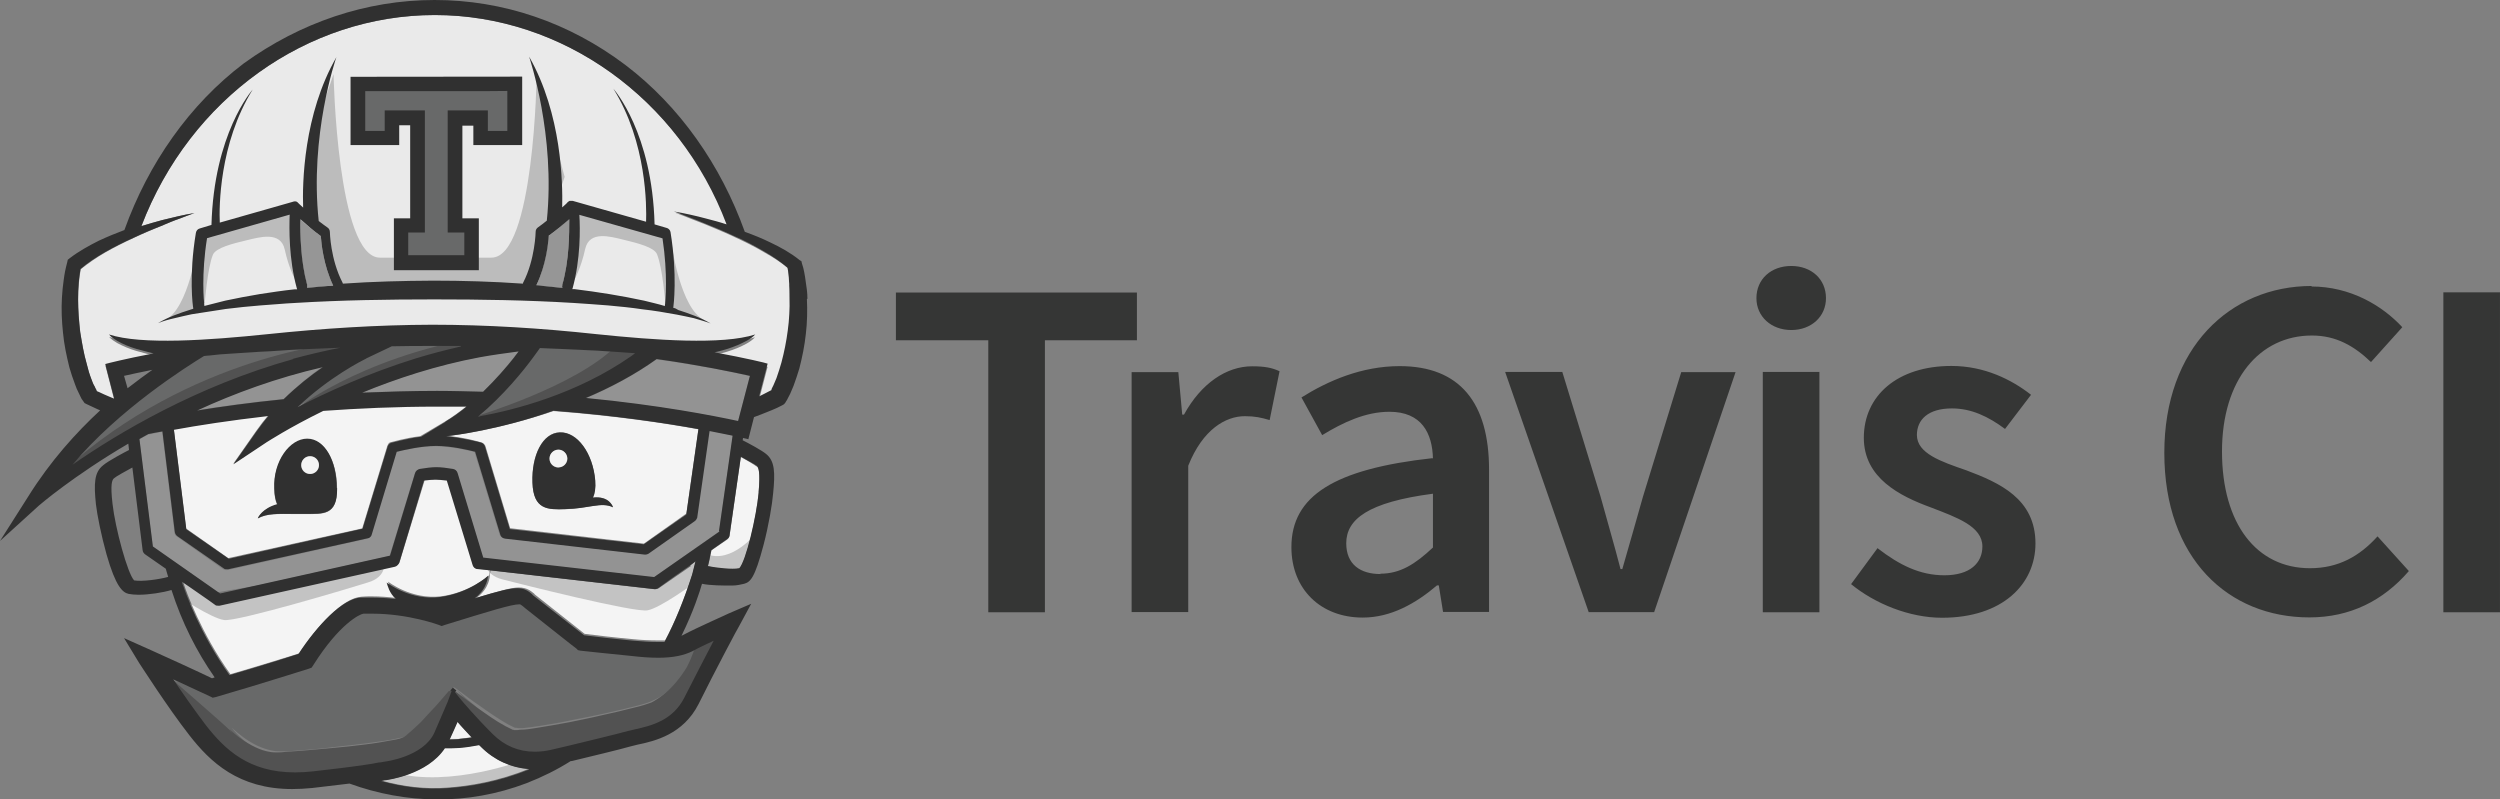 <?xml version="1.0" encoding="UTF-8" standalone="no"?>
<svg
   xmlns:dc="http://purl.org/dc/elements/1.1/"
   xmlns:cc="http://creativecommons.org/ns#"
   xmlns:rdf="http://www.w3.org/1999/02/22-rdf-syntax-ns#"
   xmlns:svg="http://www.w3.org/2000/svg"
   xmlns="http://www.w3.org/2000/svg"
   xmlns:sodipodi="http://sodipodi.sourceforge.net/DTD/sodipodi-0.dtd"
   xmlns:inkscape="http://www.inkscape.org/namespaces/inkscape"
   viewBox="0 0 256 81.862"
   id="svg4959"
   version="1.1"
   inkscape:version="0.91 r13725"
   sodipodi:docname="travis-ci-official.svg"
   width="256"
   height="81.862">
  <rect x="0" y="0" width="256" height="81.862" fill="#808080" stroke="none"/>
  <defs
     id="defs5007" />
  <sodipodi:namedview
     pagecolor="#ffffff"
     bordercolor="#666666"
     borderopacity="1"
     objecttolerance="10"
     gridtolerance="10"
     guidetolerance="10"
     inkscape:pageopacity="0"
     inkscape:pageshadow="2"
     inkscape:window-width="1305"
     inkscape:window-height="808"
     id="namedview5005"
     showgrid="false"
     fit-margin-top="0"
     fit-margin-left="0"
     fit-margin-right="0"
     fit-margin-bottom="0"
     inkscape:zoom="2.1094955"
     inkscape:cx="70.633003"
     inkscape:cy="22.624001"
     inkscape:window-x="65"
     inkscape:window-y="24"
     inkscape:window-maximized="0"
     inkscape:current-layer="svg4959" />
  <path
     d="m 101.2,34.845 -9.459,0 0,-4.892 24.68,0 0,4.892 -9.422,0 0,27.851 -5.798,0 0,-27.869 z m 14.677,3.262 4.784,0 0.399,4.349 0.181,0 c 1.758,-3.207 4.349,-4.947 6.976,-4.947 1.268,0 2.048,0.145 2.809,0.507 l -1.015,5.001 c -0.852,-0.254 -1.504,-0.399 -2.537,-0.399 -1.957,0 -4.313,1.341 -5.798,5.074 l 0,14.985 -5.798,0 0,-24.589 z m 30.858,8.879 c -0.054,-2.627 -1.16,-4.82 -4.458,-4.82 -2.446,0 -4.747,1.087 -6.886,2.392 l -2.12,-3.86 c 2.718,-1.703 6.161,-3.207 10.057,-3.207 6.161,0 9.151,3.751 9.151,10.6 l 0,14.569 -4.711,0 -0.435,-2.718 -0.181,0 c -2.174,1.848 -4.711,3.298 -7.61,3.298 -4.294,0 -7.302,-2.899 -7.302,-7.212 0,-5.255 4.403,-8.009 14.46,-9.114 z m -5.382,11.76 c 2.029,0 3.57,-0.978 5.382,-2.682 l 0,-5.508 c -6.668,0.87 -8.879,2.627 -8.879,5.074 0,2.174 1.45,3.153 3.515,3.153 z m 12.775,-20.657 5.853,0 3.914,12.757 c 0.652,2.41 1.395,4.892 2.048,7.429 l 0.181,0 c 0.725,-2.537 1.45,-5.019 2.12,-7.429 l 3.914,-12.738 5.563,0 -8.335,24.571 -6.704,0 -8.553,-24.589 z m 25.73,-7.556 c 0,-1.957 1.504,-3.298 3.57,-3.298 2.048,0 3.552,1.341 3.552,3.298 0,1.884 -1.504,3.262 -3.552,3.262 -2.048,0 -3.57,-1.377 -3.57,-3.262 z m 0.652,7.556 5.798,0 0,24.607 -5.798,0 0,-24.607 z m 11.778,18.066 c 2.211,1.703 4.313,2.754 6.813,2.754 2.646,0 3.896,-1.268 3.896,-2.954 0,-2.066 -2.627,-2.972 -5.255,-3.986 -3.225,-1.178 -6.886,-3.026 -6.886,-7.139 0,-4.313 3.443,-7.357 8.969,-7.357 3.388,0 6.161,1.395 8.154,2.954 l -2.664,3.497 c -1.703,-1.268 -3.443,-2.102 -5.436,-2.102 -2.446,0 -3.588,1.16 -3.588,2.718 0,1.884 2.446,2.718 5.074,3.624 3.37,1.268 7.067,2.899 7.067,7.484 0,4.168 -3.37,7.61 -9.567,7.61 -3.352,0 -6.886,-1.45 -9.314,-3.443 l 2.718,-3.696 z m 44.394,-26.818 c 3.986,0 7.248,1.939 9.314,4.168 l -3.207,3.57 c -1.703,-1.631 -3.552,-2.718 -6.052,-2.718 -5.364,0 -9.205,4.53 -9.205,11.869 0,7.429 3.552,11.959 9.006,11.959 2.899,0 5.074,-1.214 6.922,-3.262 l 3.207,3.552 c -2.627,3.044 -6.034,4.747 -10.183,4.747 -8.299,0 -14.858,-6.016 -14.858,-16.852 0,-10.727 6.704,-17.087 15.112,-17.087 z m 13.518,0.598 5.798,0 0,32.761 -5.798,0 0,-32.761 z"
     id="path4961"
     inkscape:connector-curvature="0"
     style="fill:#353635" />
  <path
     d="m 80.96,28.992 c -0.036,-0.308 -0.054,-0.58 -0.091,-0.852 0,-0.181 -0.054,-0.399 -0.091,-0.598 -0.725,-0.616 -1.576,-1.178 -2.464,-1.667 -0.906,-0.544 -1.921,-1.051 -2.935,-1.522 -1.015,-0.489 -2.048,-0.906 -3.08,-1.341 -0.544,-0.217 -1.051,-0.417 -1.576,-0.616 -0.507,-0.217 -1.033,-0.399 -1.558,-0.598 1.087,0.181 2.211,0.435 3.298,0.725 0.725,0.181 1.45,0.362 2.138,0.58 C 69.545,10.057 57.586,1.54 44.521,1.54 c -13.046,0 -25.042,8.516 -30.043,21.617 0.725,-0.217 1.413,-0.435 2.12,-0.616 1.087,-0.272 2.211,-0.544 3.316,-0.725 -0.544,0.181 -1.051,0.399 -1.595,0.598 -0.544,0.181 -1.033,0.399 -1.558,0.616 -1.051,0.435 -2.084,0.87 -3.08,1.341 -1.015,0.471 -1.993,0.96 -2.972,1.522 -0.87,0.507 -1.703,1.087 -2.446,1.685 -0.036,0.217 -0.072,0.417 -0.091,0.616 -0.036,0.272 -0.072,0.544 -0.091,0.834 -0.054,0.544 -0.072,1.123 -0.072,1.685 0,1.123 0.091,2.247 0.217,3.352 0.181,1.123 0.362,2.229 0.67,3.298 0.127,0.544 0.29,1.087 0.489,1.576 0.109,0.254 0.181,0.507 0.326,0.761 0.054,0.109 0.109,0.217 0.181,0.362 l 0.054,0.127 c 0.072,0.054 0.181,0.091 0.236,0.127 l 0.507,0.236 0.978,0.453 0.036,-0.036 -0.906,-3.515 c 0.181,-0.054 1.921,-0.507 4.947,-1.087 -0.254,-0.036 -0.489,-0.091 -0.725,-0.145 -0.725,-0.181 -1.395,-0.362 -2.048,-0.634 -0.326,-0.127 -0.652,-0.29 -0.96,-0.453 -0.29,-0.181 -0.598,-0.362 -0.834,-0.634 3.316,1.087 10.183,0.598 16.272,-0.036 5.581,-0.544 11.162,-0.906 16.797,-0.942 5.617,0 11.18,0.362 16.761,0.96 6.106,0.652 12.956,1.142 16.308,0.054 -0.254,0.272 -0.544,0.471 -0.87,0.652 -0.308,0.181 -0.616,0.308 -0.942,0.453 -0.67,0.272 -1.341,0.471 -2.029,0.652 -0.109,0.054 -0.181,0.072 -0.308,0.091 3.316,0.616 5.255,1.123 5.436,1.178 l -0.87,3.352 0.544,-0.236 0.471,-0.236 0.254,-0.127 0.072,-0.127 c 0.054,-0.109 0.109,-0.236 0.181,-0.362 0.091,-0.236 0.181,-0.489 0.308,-0.725 0.181,-0.544 0.362,-1.051 0.489,-1.595 0.308,-1.087 0.507,-2.174 0.652,-3.262 0.145,-1.123 0.217,-2.247 0.181,-3.37 0,-0.544 0,-1.123 -0.054,-1.685 z"
     id="path4963"
     inkscape:connector-curvature="0"
     style="fill:#eaeaea" />
  <path
     d="m 48.29,75.488 c -0.435,0.072 -0.906,0.127 -1.323,0.181 -0.254,0 -0.544,0 -0.834,0 l -0.091,0 c 0.326,-0.725 0.58,-1.323 0.779,-1.776 0.399,0.435 0.906,0.997 1.45,1.595 z m 0.96,0.978 c 1.359,1.359 3.044,2.12 4.892,2.265 C 51.062,80 48.091,80.489 45.807,80.652 c -2.247,0.181 -4.53,-0.109 -6.795,-0.725 0.181,-0.036 0.326,-0.054 0.489,-0.072 0.181,0 4.204,-0.544 6.016,-3.262 l 0.634,0 c 0.308,0 0.58,-0.036 0.87,-0.036 0.689,-0.072 1.359,-0.181 1.993,-0.29 l 0.236,0.181 z"
     id="path4965"
     inkscape:connector-curvature="0"
     style="fill:#f4f4f4" />
  <path
     d="m 53.11,35.986 c -0.127,0.181 -0.272,0.362 -0.435,0.544 -0.797,1.015 -1.903,2.319 -3.207,3.57 -1.558,-0.036 -3.117,-0.072 -4.711,-0.072 -2.718,0 -5.255,0.054 -7.683,0.181 3.443,-1.45 7.556,-2.827 12.032,-3.66 1.305,-0.254 2.627,-0.453 3.986,-0.598 z m -20.113,1.54 c -1.214,0.906 -2.591,1.993 -3.932,3.316 -3.443,0.362 -6.451,0.761 -8.915,1.16 3.805,-1.758 8.154,-3.37 12.865,-4.458 z m 42.039,7.121 -1.413,9.785 -6.704,4.711 -17.468,-1.993 -2.646,-8.698 c -0.072,-0.181 -0.236,-0.362 -0.471,-0.362 -0.652,-0.127 -1.232,-0.181 -1.703,-0.181 -0.489,0 -1.051,0.054 -1.703,0.181 -0.217,0 -0.399,0.181 -0.453,0.362 L 39.882,56.933 22.523,60.811 15.638,55.973 14.279,44.992 c 0.29,-0.181 0.598,-0.326 0.906,-0.489 0.399,-0.091 0.906,-0.181 1.413,-0.29 l 1.268,10.365 c 0,0.145 0.109,0.29 0.236,0.362 l 4.711,3.334 c 0.109,0.072 0.217,0.109 0.362,0.109 0,0 0.054,0 0.109,0 l 14.279,-3.207 0.145,-0.054 c 0.127,-0.072 0.236,-0.181 0.272,-0.362 l 2.573,-8.462 c 0.689,-0.181 2.446,-0.598 3.986,-0.598 1.576,0 3.334,0.417 4.041,0.58 l 2.573,8.462 c 0.072,0.181 0.254,0.362 0.489,0.362 l 14.26,1.631 c 0.127,0 0.272,0 0.362,-0.091 l 4.747,-3.316 c 0.109,-0.091 0.181,-0.236 0.217,-0.399 l 1.268,-8.879 c 0.906,0.181 1.721,0.362 2.356,0.489 z m 1.758,-6.161 -1.232,4.711 c -2.537,-0.58 -8.063,-1.667 -15.583,-2.41 2.464,-1.033 4.965,-2.356 7.248,-3.986 4.476,0.616 7.792,1.305 9.549,1.703 z"
     id="path4967"
     inkscape:connector-curvature="0"
     style="fill:#939393" />
  <path
     d="m 26.401,53.092 c 0.978,-0.544 2.084,-0.453 3.805,-0.453 0.181,0 0.362,0 0.58,0 l 0.507,0 c 1.776,0 3.262,0.181 3.225,-2.627 0,-2.79 -1.268,-5.037 -3.044,-5.019 -1.776,0 -3.479,2.301 -3.388,5.074 0,0.725 0.127,1.268 0.29,1.631 -1.54,0.417 -1.993,1.377 -1.993,1.45 z M 47.746,41.622 c -0.689,0.544 -1.413,1.087 -2.174,1.54 l -2.537,1.504 c -1.558,0.181 -2.899,0.598 -3.008,0.616 -0.036,0 -0.091,0 -0.127,0.036 -0.109,0.072 -0.181,0.181 -0.236,0.326 l -2.573,8.462 -13.717,3.044 -4.313,-3.026 -1.268,-10.183 c 2.446,-0.453 5.726,-0.978 9.676,-1.413 -0.435,0.507 -0.834,1.033 -1.232,1.595 l -2.356,3.37 3.407,-2.283 c 0.036,-0.036 2.229,-1.45 5.798,-3.207 3.533,-0.29 7.429,-0.453 11.633,-0.453 1.015,0 1.993,0 2.99,0 z M 62.786,51.95 c -0.036,-0.072 -0.399,-1.196 -2.066,-0.997 0.181,-0.417 0.29,-0.978 0.217,-1.758 -0.217,-2.79 -1.812,-5.001 -3.624,-4.929 -1.758,0.054 -2.899,2.356 -2.79,5.164 0.091,2.772 1.595,2.754 3.352,2.718 2.392,-0.072 3.696,-0.797 4.892,-0.217 z m 8.734,-8.027 -1.232,8.661 -4.349,3.08 -13.699,-1.576 -2.537,-8.426 c -0.091,-0.181 -0.236,-0.326 -0.417,-0.362 -0.091,-0.036 -1.812,-0.544 -3.588,-0.67 l 0.326,0 c 0.29,-0.036 5.019,-0.616 10.655,-2.537 6.251,0.471 11.361,1.232 14.858,1.866 z m 5.98,3.823 c 0.217,0.181 0.362,0.616 0.181,2.718 -0.217,2.537 -1.268,7.031 -1.957,7.755 -0.725,0.145 -2.283,0 -3.225,-0.236 0.181,-0.634 0.181,-0.942 0.362,-1.631 l 1.631,-1.123 c 0.109,-0.091 0.181,-0.236 0.217,-0.362 l 1.142,-8.063 c 0.689,0.362 1.413,0.797 1.631,0.978 z m -27.325,10.6 -0.072,0.544 c 0,0 -1.884,1.758 -4.929,2.174 -3.08,0.362 -5.436,-1.504 -5.436,-1.504 0.091,0.326 0.236,1.051 0.906,1.685 -0.797,-0.109 -1.685,-0.181 -2.591,-0.181 -0.362,0 -0.689,0 -1.015,0.036 -1.884,0.091 -4.53,2.935 -6.378,5.798 -0.906,0.272 -3.751,1.178 -7.067,2.138 -3.044,-4.258 -4.566,-8.607 -4.711,-9.06 l -0.181,-0.544 0.797,0.544 1.957,1.377 0.652,0.453 c 0.109,0.091 0.217,0.127 0.326,0.127 0.054,0 0.091,0 0.127,0 l 17.939,-4.023 c 0.217,-0.054 0.362,-0.181 0.435,-0.399 l 2.573,-8.408 c 0.453,-0.036 0.834,-0.072 1.178,-0.072 0.344,0 0.725,0 1.16,0.091 l 2.609,8.698 c 0.072,0.236 0.254,0.362 0.489,0.417 l 1.268,0.127 z m 20.512,-0.453 0.544,-0.417 c -0.091,0.417 -0.181,0.815 -0.29,1.214 -0.815,2.573 -1.758,4.856 -2.827,6.886 -0.236,0 -0.471,0 -0.725,0 -0.834,0 -1.667,-0.036 -2.573,-0.127 -1.631,-0.145 -4.168,-0.435 -4.947,-0.544 -0.689,-0.544 -3.044,-2.41 -5.001,-3.95 -0.072,-0.054 -0.145,-0.109 -0.181,-0.181 -0.362,-0.29 -0.761,-0.616 -1.558,-0.616 -0.725,0 -1.758,0.29 -4.313,1.051 1.341,-0.997 1.341,-2.265 1.341,-2.265 l 0.072,-0.544 16.834,1.939 c 0.145,0 0.29,-0.036 0.399,-0.109 l 1.703,-1.178 1.576,-1.087 z"
     id="path4969"
     inkscape:connector-curvature="0"
     style="fill:#f4f4f4" />
  <path
     d="m 65.015,36.149 c -0.127,0.109 -0.254,0.217 -0.399,0.308 -5.527,3.86 -11.959,5.49 -15.619,6.161 2.609,-2.174 4.639,-4.711 5.653,-6.106 0.326,-0.435 0.544,-0.761 0.652,-0.906 1.903,0.054 3.805,0.145 5.672,0.254 1.341,0.054 2.718,0.145 4.059,0.254 z M 44.304,35.352 c 0.942,0.036 1.903,0.036 2.863,0.054 -1.631,0.362 -3.171,0.761 -4.657,1.214 -4.965,1.522 -9.169,3.497 -12.05,5.001 3.207,-3.08 6.614,-4.784 6.994,-4.965 l 0.054,-0.036 2.573,-1.232 c 1.413,-0.036 2.809,-0.054 4.222,-0.054 z m -9.477,0.217 C 33.196,35.896 31.565,36.294 29.971,36.729 20.005,39.502 11.977,44.34 7.357,47.547 12.104,41.857 19.044,37.508 20.838,36.421 c 0.181,-0.036 0.399,-0.054 0.598,-0.072 0.689,-0.072 1.395,-0.127 2.084,-0.181 1.377,-0.109 2.754,-0.181 4.168,-0.29 2.356,-0.127 4.766,-0.236 7.157,-0.326 z"
     id="path4971"
     inkscape:connector-curvature="0"
     style="fill:#686969" />
  <path
     d="m 58.274,22.469 c 0.036,1.486 0,4.204 -0.689,6.741 -0.036,0.109 -0.036,0.181 0,0.29 -0.906,-0.091 -1.776,-0.181 -2.682,-0.236 0.978,-2.084 1.196,-4.313 1.232,-5.074 0.761,-0.544 1.522,-1.214 2.084,-1.721 z m -25.422,1.685 c 0.054,0.797 0.272,3.008 1.268,5.074 -0.906,0.109 -1.776,0.181 -2.664,0.272 0,-0.091 0,-0.181 0,-0.272 -0.725,-2.537 -0.725,-5.255 -0.689,-6.759 0.544,0.507 1.323,1.16 2.084,1.703 z"
     id="path4973"
     inkscape:connector-curvature="0"
     style="fill:#969696" />
  <path
     d="m 62.768,51.95 c -1.196,-0.58 -2.501,0.145 -4.892,0.181 -1.776,0.072 -3.262,0.091 -3.352,-2.718 -0.091,-2.772 1.033,-5.074 2.809,-5.128 1.776,-0.072 3.388,2.138 3.624,4.929 0.054,0.761 -0.036,1.323 -0.236,1.74 1.667,-0.181 2.029,0.906 2.048,0.997 z m -5.563,-4.095 c 0.489,0 0.906,-0.399 0.906,-0.906 -0.036,-0.489 -0.435,-0.906 -0.942,-0.906 -0.507,0.036 -0.906,0.435 -0.906,0.942 0,0.507 0.435,0.906 0.942,0.906 z"
     id="path4975"
     inkscape:connector-curvature="0"
     style="fill:#303030" />
  <circle
     cx="57.181"
     cy="46.953"
     r="0.908"
     id="circle4977"
     style="fill:#f4f4f4" />
  <path
     d="m 34.519,50.011 c 0.036,2.772 -1.45,2.591 -3.225,2.609 -0.181,0 -0.362,0 -0.507,0 l -0.58,0 c -1.74,0 -2.827,-0.072 -3.805,0.453 0,-0.072 0.453,-1.033 1.993,-1.45 -0.181,-0.362 -0.29,-0.906 -0.308,-1.631 -0.127,-2.772 1.595,-5.074 3.37,-5.074 1.776,0 3.008,2.229 3.026,5.019 z M 31.801,48.525 c 0.471,0 0.87,-0.417 0.852,-0.906 0,-0.544 -0.417,-0.906 -0.906,-0.906 -0.544,0 -0.906,0.435 -0.906,0.942 0,0.489 0.417,0.906 0.906,0.87 z"
     id="path4979"
     inkscape:connector-curvature="0"
     style="fill:#303030" />
  <circle
     cx="31.755"
     cy="47.625"
     r="0.908"
     id="circle4981"
     style="fill:#f4f4f4" />
  <path
     d="m 20.965,31.058 c 0,0 0.272,-3.588 0.834,-4.965 0.29,-0.725 2.066,-1.16 3.443,-1.486 1.341,-0.326 3.497,-0.96 3.914,0.942 0.417,1.903 1.087,3.262 1.558,3.896 l -0.598,-7.846 -9.314,2.247 -0.616,6.94 0.29,0.544 0.471,-0.308 m 47.185,0 c 0,0 -0.29,-3.624 -0.852,-4.983 -0.272,-0.725 -2.066,-1.16 -3.407,-1.486 -1.359,-0.326 -3.515,-0.978 -3.95,0.942 -0.417,1.903 -1.087,3.262 -1.558,3.896 l 0.58,-7.846 9.314,2.247 0.616,6.94 -0.29,0.544 -0.489,-0.29 M 54.958,7.61 c 0,0 -0.236,18.772 -4.639,18.772 l -11.416,0 c -4.385,0 -4.747,-18.79 -4.747,-18.79 l -2.174,6.342 0.054,8.77 1.54,1.214 0.725,3.769 0.96,2.174 18.79,0.054 0.87,-1.558 0.725,-2.646 0.127,-1.667 2.048,-5.925 -2.845,-10.546 z m 13.826,17.504 c 0,0 0.906,6.487 3.298,7.647 2.392,1.178 0,0 0,0 l -3.352,-1.015 0.054,-6.65 z m -48.562,0 c 0,0 -0.906,6.487 -3.298,7.647 -2.392,1.178 0,0 0,0 l 3.352,-1.015 -0.054,-6.65 z"
     id="path4983"
     inkscape:connector-curvature="0"
     style="fill:#bcbcbc" />
  <path
     d="m 69.454,31.746 c 1.123,0.362 2.283,0.761 3.316,1.377 C 72.227,32.906 71.629,32.761 71.049,32.58 70.469,32.453 69.889,32.326 69.309,32.217 68.131,32 66.954,31.801 65.794,31.674 c -1.178,-0.181 -2.356,-0.29 -3.533,-0.399 -1.196,-0.091 -2.356,-0.181 -3.552,-0.254 -4.747,-0.29 -9.495,-0.362 -14.242,-0.362 -4.747,0 -9.495,0.072 -14.224,0.362 -1.196,0.054 -2.356,0.181 -3.57,0.254 -1.178,0.091 -2.356,0.217 -3.533,0.362 C 21.961,31.819 20.784,32 19.624,32.181 c -0.58,0.127 -1.16,0.254 -1.74,0.399 -0.58,0.127 -1.16,0.29 -1.703,0.507 1.033,-0.616 2.174,-1.015 3.316,-1.377 l 0.29,-0.091 c 0,-0.036 0,-0.054 0,-0.072 -0.036,-0.127 -0.471,-3.262 0.272,-7.701 0.036,-0.217 0.181,-0.399 0.399,-0.453 l 1.196,-0.362 c 0.254,-9.332 4.113,-13.735 4.222,-13.862 -3.443,5.527 -3.443,12.104 -3.37,13.626 l 7.502,-2.138 0.109,-0.036 c 0.054,0 0.091,0 0.127,0 l 0.036,0 c 0,0 0.054,0 0.091,0.036 l 0.036,0 c 0,0.036 0,0.036 0.054,0.054 l 0.036,0 c 0,0.036 0,0.036 0,0.036 0,0 0.217,0.217 0.544,0.507 -0.091,-2.464 0.036,-9.549 3.407,-15.402 -0.072,0.181 -2.754,8.009 -1.812,16.779 0.272,0.217 0.598,0.453 0.906,0.67 0.145,0.091 0.236,0.272 0.236,0.453 0,0 0.054,2.809 1.305,5.2 0,0 0,0.054 0.036,0.091 3.08,-0.217 6.161,-0.29 9.241,-0.308 3.044,0 6.125,0.091 9.187,0.308 0,-0.054 0,-0.091 0.036,-0.127 1.214,-2.356 1.268,-5.182 1.268,-5.2 0,-0.181 0.091,-0.326 0.236,-0.435 0.308,-0.217 0.616,-0.453 0.906,-0.689 0.906,-8.77 -1.758,-16.598 -1.812,-16.797 3.352,5.889 3.443,12.974 3.388,15.438 0.326,-0.29 0.544,-0.489 0.544,-0.507 l 0,-0.036 0.036,0 0.072,-0.072 0.036,0 c 0.036,-0.036 0.054,-0.054 0.091,-0.054 0.054,0 0.109,0 0.145,0 l 0.054,0 c 0.036,0 0.054,0 0.091,0 l 7.52,2.138 c 0.054,-1.522 0.091,-8.1 -3.352,-13.626 0.109,0.145 3.986,4.53 4.222,13.898 l 1.232,0.362 c 0.181,0.036 0.362,0.217 0.399,0.417 0.725,4.458 0.308,7.574 0.29,7.701 0,0 0,0.036 0,0.072 0.072,0 0.181,0.036 0.254,0.072 z M 68.077,31.348 c 0.072,-0.507 0.326,-3.225 -0.236,-6.94 l -8.516,-2.41 c 0.091,1.45 0.127,4.53 -0.689,7.52 l -0.036,0.091 0.254,0 c 2.356,0.29 4.747,0.67 7.103,1.178 0.689,0.181 1.395,0.326 2.102,0.544 z M 57.567,29.21 c 0.725,-2.537 0.725,-5.255 0.725,-6.759 -0.58,0.489 -1.341,1.142 -2.102,1.685 -0.054,0.797 -0.272,3.008 -1.268,5.074 0.906,0.091 1.776,0.181 2.664,0.272 -0.036,-0.091 -0.036,-0.181 0,-0.29 z m -23.447,0.036 c -0.997,-2.084 -1.214,-4.294 -1.268,-5.074 -0.761,-0.544 -1.522,-1.214 -2.084,-1.721 -0.036,1.486 0,4.204 0.689,6.741 0,0.109 0,0.181 0,0.29 0.87,-0.091 1.758,-0.181 2.646,-0.236 z m -3.696,0.362 c 0,-0.036 -0.036,-0.072 -0.036,-0.109 -0.815,-2.972 -0.779,-6.07 -0.725,-7.52 l -8.462,2.41 c -0.598,3.715 -0.326,6.451 -0.272,6.94 0.725,-0.181 1.413,-0.362 2.138,-0.544 1.178,-0.254 2.356,-0.471 3.533,-0.67 1.196,-0.181 2.356,-0.362 3.57,-0.489 l 0.254,0 z"
     id="path4985"
     inkscape:connector-curvature="0"
     style="fill:#303030" />
  <path
     d="m 57.422,35.28 c 0,0 -3.588,5.255 -9.277,7.538 l 0.507,-1.214 6.161,-7.067 2.609,0.725 z m -14.315,-0.145 c 0,0 -6.451,1.341 -13.137,6.741 l -0.362,-0.217 10.147,-7.194 3.37,0.652 z M 6.215,48.272 c 0,0 8.879,-9.205 19.841,-12.648 l -6.469,0.145 c 0,0 -12.865,9.06 -13.354,12.503 z"
     id="path4987"
     inkscape:connector-curvature="0"
     style="fill:#686969" />
  <path
     d="m 35.044,35.08 c 0,0 -15.438,1.268 -28.485,13.046 L 7.176,48.091 c 0,0 15.402,-10.22 27.615,-11.452 l 0.272,-1.558 z m -4.476,6.632 c 0,0 7.52,-5.907 21.291,-7.61 l -3.678,2.301 c 0,0 -12.177,2.754 -17.576,5.291 z m 18.084,0.942 c 0,0 10.238,-3.044 14.387,-7.194 l 3.479,0.67 c 0,0 -10.691,6.523 -17.866,6.523 z"
     id="path4989"
     inkscape:connector-curvature="0"
     style="fill:#525252" />
  <path
     d="m 73.767,65.16 -3.986,1.087 -10.238,-0.181 -6.433,-5.001 -7.755,1.939 -8.988,-0.779 -5.019,5.49 -9.422,2.827 -4.711,-1.45 0.978,0.779 -0.544,-0.254 c 0.997,1.45 2.265,3.262 3.37,4.711 1.957,2.501 4.403,4.82 9.114,4.82 0.598,0 1.214,-0.036 1.866,-0.109 4.802,-0.544 6.016,-0.761 6.704,-0.87 0.217,-0.036 0.399,-0.072 0.616,-0.109 0.036,0 3.986,-0.507 5.074,-2.99 1.142,-2.537 1.359,-3.135 1.377,-3.171 l 0.399,-1.087 c -0.544,0.761 -1.051,1.45 -1.631,2.174 -0.725,0.834 -1.413,1.685 -2.229,2.446 -0.091,0.091 -0.181,0.181 -0.326,0.272 -0.109,0.091 -0.217,0.181 -0.362,0.254 -0.308,0.127 -0.544,0.181 -0.834,0.272 -0.544,0.127 -1.051,0.236 -1.595,0.326 -1.087,0.181 -2.174,0.326 -3.262,0.453 -2.138,0.217 -4.313,0.417 -6.523,0.417 -0.254,0 -0.544,0 -0.797,0 -0.272,-0.036 -0.544,-0.072 -0.852,-0.145 -0.544,-0.127 -1.051,-0.362 -1.54,-0.616 -0.96,-0.544 -1.812,-1.268 -2.482,-2.138 0.797,0.725 1.685,1.395 2.646,1.848 0.489,0.217 0.997,0.399 1.504,0.489 0.272,0.054 0.507,0.072 0.779,0.072 0.272,0 0.544,0 0.815,0 1.087,-0.072 2.174,-0.181 3.262,-0.272 1.087,-0.127 2.138,-0.236 3.225,-0.362 1.087,-0.127 2.174,-0.254 3.225,-0.417 0.544,-0.072 1.087,-0.181 1.595,-0.29 0.254,-0.036 0.544,-0.109 0.725,-0.181 0.181,-0.109 0.417,-0.29 0.616,-0.453 0.399,-0.362 0.797,-0.725 1.178,-1.087 0.399,-0.399 0.761,-0.797 1.142,-1.196 0.634,-0.67 1.178,-1.377 1.812,-2.066 l 0.217,-0.254 0.399,0.272 c 0.725,0.544 1.486,1.142 2.229,1.631 0.942,0.67 1.903,1.341 2.899,1.903 0.254,0.127 0.507,0.254 0.725,0.362 0.054,0 0.072,0 0.091,0 l 0.091,0 c 0.054,0 0.127,0.036 0.181,0.036 0.145,0 0.272,0 0.417,0 0.544,-0.054 1.123,-0.127 1.685,-0.217 1.142,-0.181 2.265,-0.362 3.407,-0.616 1.142,-0.217 2.265,-0.435 3.388,-0.689 1.123,-0.254 2.247,-0.507 3.352,-0.797 0.544,-0.145 1.087,-0.29 1.595,-0.544 0.507,-0.217 0.978,-0.544 1.413,-0.906 0.87,-0.725 1.631,-1.667 2.211,-2.664 -0.471,1.087 -1.142,2.048 -1.993,2.899 -0.417,0.417 -0.906,0.779 -1.45,1.087 -0.236,0.127 -0.544,0.236 -0.815,0.326 -0.272,0.109 -0.544,0.181 -0.834,0.29 -2.247,0.67 -4.494,1.178 -6.777,1.631 -1.123,0.217 -2.265,0.417 -3.443,0.58 -0.544,0.072 -1.142,0.145 -1.721,0.181 -0.145,0 -0.29,0 -0.435,0 -0.091,0 -0.181,-0.036 -0.254,-0.054 -0.072,0 -0.072,0 -0.127,0 l -0.127,-0.054 C 52.276,74.89 52.041,74.745 51.769,74.6 50.754,73.984 49.848,73.259 48.942,72.516 48.217,71.937 47.493,71.32 46.822,70.704 l 0.652,0.779 c 0,0 1.486,1.758 3.262,3.533 1.196,1.178 2.627,1.776 4.276,1.776 0.544,0 1.16,-0.072 1.758,-0.217 l 1.758,-0.417 c 2.229,-0.544 4.747,-1.142 5.98,-1.486 0.217,-0.054 0.489,-0.109 0.779,-0.181 1.631,-0.362 3.86,-0.906 5.037,-3.262 0.852,-1.703 1.993,-3.878 2.845,-5.545 0.507,-0.362 0.815,-0.67 0.815,-0.67 z"
     id="path4991"
     inkscape:connector-curvature="0"
     style="fill:#686969" />
  <path
     d="m 39.339,57.767 c 0,0 0.181,1.323 -1.631,1.866 -1.812,0.58 -13.409,4.041 -14.75,3.86 -1.323,-0.181 -4.675,-2.428 -4.675,-2.428 l -0.815,-2.899 4.675,2.501 17.214,-2.899 z"
     id="path4993"
     inkscape:connector-curvature="0"
     style="opacity:0.2;fill:#010101" />
  <path
     d="m 53.472,7.846 0,7.012 -5.001,0 0,-1.993 -1.123,0 0,9.495 1.685,0 0,5.309 -8.698,0 0,-5.309 1.667,0 0,-9.531 -1.123,0 0,2.029 -4.983,0 0,-6.994"
     id="path4995"
     inkscape:connector-curvature="0"
     style="fill:#303030" />
  <path
     d="m 49.721,57.513 c 0,0 -0.145,1.323 1.703,1.812 1.848,0.471 13.59,3.443 14.895,3.171 1.305,-0.254 4.566,-2.646 4.566,-2.646 l 0.689,-2.899 -4.566,2.718 -17.287,-2.174 z m 27.814,-3.026 c 0,0 -2.627,3.352 -5.219,2.229 l -0.834,0.544 0.181,1.359 3.896,0.489 1.033,-0.616 0.906,-3.986 z M 36.911,79.728 c 0,0 9.531,4.802 20.294,-1.721 l -3.443,-0.236 c 0,0 -7.556,2.972 -13.536,1.323 l -3.334,0.634 z"
     id="path4997"
     inkscape:connector-curvature="0"
     style="opacity:0.2;fill:#010101" />
  <path
     d="m 71.23,66.066 c 0,0 -0.254,1.015 -0.906,2.265 -0.616,1.015 -1.359,1.921 -2.229,2.664 -0.435,0.362 -0.906,0.689 -1.395,0.942 -0.507,0.181 -1.051,0.362 -1.631,0.489 -1.087,0.29 -2.211,0.544 -3.352,0.797 -1.123,0.272 -2.247,0.489 -3.37,0.725 -1.16,0.217 -2.283,0.417 -3.443,0.598 -0.544,0.091 -1.087,0.181 -1.667,0.181 -0.145,0.036 -0.272,0.036 -0.417,0.036 -0.054,0 -0.127,0 -0.181,0 0,0 -0.054,-0.036 -0.072,-0.036 0,0 -0.036,0 -0.072,0 -0.236,-0.109 -0.489,-0.236 -0.725,-0.362 -1.015,-0.544 -1.957,-1.232 -2.899,-1.884 -0.725,-0.544 -1.504,-1.123 -2.247,-1.685 l -0.054,0.091 0.127,0.127 c -0.308,-0.254 -0.507,-0.399 -0.507,-0.399 l -0.181,0.181 -0.036,-0.054 c -0.616,0.689 -1.16,1.395 -1.812,2.048 -0.362,0.399 -0.725,0.797 -1.087,1.178 -0.399,0.362 -0.797,0.761 -1.196,1.087 -0.181,0.181 -0.417,0.362 -0.598,0.453 -0.217,0.091 -0.489,0.181 -0.725,0.217 -0.544,0.109 -1.087,0.181 -1.631,0.29 -1.051,0.181 -2.138,0.29 -3.207,0.417 -1.087,0.109 -2.174,0.217 -3.262,0.308 -1.087,0.109 -2.138,0.181 -3.225,0.254 -0.272,0.036 -0.544,0.054 -0.815,0.054 -0.272,0 -0.544,0 -0.779,-0.054 -0.507,-0.072 -1.015,-0.254 -1.504,-0.489 -0.96,-0.453 -1.848,-1.087 -2.646,-1.848 0.109,0.181 0.217,0.29 0.362,0.417 -0.145,-0.109 -0.254,-0.181 -0.308,-0.29 -0.507,-0.544 -6.668,-5.871 -6.668,-5.871 l 2.12,5.182 c 0,0 4.766,5.128 7.429,5.726 2.718,0.616 7.52,-0.036 11.144,-0.598 3.624,-0.562 6.523,-1.848 7.683,-3.986 1.142,-2.102 1.323,-2.718 1.323,-2.718 0,0 3.443,4.892 6.433,5.436 2.972,0.58 11.814,-2.446 11.814,-2.446 0,0 5.4,-1.45 6.342,-3.316 0.942,-1.866 3.443,-7.937 3.443,-7.937 l -3.497,1.848 z"
     id="path4999"
     inkscape:connector-curvature="0"
     style="fill:#525252" />
  <path
     d="m 49.776,9.332 -12.376,0 0,4.077 1.993,0 0,-2.102 4.113,0 0,12.503 -1.703,0 0,2.319 5.744,0 0,-2.319 -1.703,0 0,-12.503 4.113,0 0,2.102 1.993,0 0,-4.095"
     id="path5001"
     inkscape:connector-curvature="0"
     style="fill:#686969" />
  <path
     d="m 46.587,70.886 0.634,0.779 c 0,0 1.486,1.776 3.262,3.533 1.196,1.178 2.627,1.776 4.276,1.776 0.598,0 1.178,-0.072 1.776,-0.217 l 1.776,-0.417 c 2.229,-0.544 4.747,-1.142 5.98,-1.486 0.236,-0.054 0.507,-0.109 0.779,-0.181 1.631,-0.362 3.841,-0.906 5.019,-3.262 0.906,-1.776 2.084,-4.077 2.99,-5.798 -0.761,0.362 -1.576,0.725 -2.138,1.051 -0.906,0.453 -2.029,0.689 -3.533,0.689 -0.906,0 -1.776,-0.072 -2.718,-0.181 -1.939,-0.181 -5.219,-0.544 -5.255,-0.544 l -0.254,-0.054 -0.181,-0.181 c -0.036,0 -2.899,-2.283 -5.219,-4.113 l -0.254,-0.217 c -0.236,-0.181 -0.236,-0.181 -0.362,-0.181 -0.761,0 -2.899,0.652 -7.647,2.12 L 45.228,64.109 44.956,64 c 0,0 -3.117,-1.16 -6.831,-1.16 -0.308,0 -0.598,0 -0.906,0 -0.362,0.036 -2.464,1.033 -5.128,5.255 l -0.181,0.272 -0.29,0.109 c -0.036,0 -4.639,1.486 -9.513,2.899 l -0.326,0.072 -0.29,-0.145 -3.751,-1.74 c 0.978,1.45 2.247,3.262 3.352,4.711 1.957,2.501 4.403,4.82 9.114,4.82 0.598,0 1.214,-0.036 1.866,-0.109 4.82,-0.544 6.034,-0.761 6.704,-0.906 0.217,0 0.399,-0.054 0.634,-0.091 0.036,0 3.95,-0.489 5.074,-2.972 1.087,-2.537 1.341,-3.135 1.359,-3.153 l 0.399,-1.087 -0.109,-0.091 0.236,-0.272 c 0.109,0.091 0.236,0.181 0.362,0.29 l -0.072,0.091 z M 16.743,23.049 c -1.051,0.399 -2.084,0.834 -3.08,1.305 -1.015,0.453 -1.993,0.942 -2.972,1.504 -0.87,0.507 -1.703,1.051 -2.446,1.685 -0.036,0.181 -0.072,0.399 -0.091,0.58 -0.036,0.272 -0.072,0.544 -0.091,0.834 -0.054,0.544 -0.072,1.087 -0.072,1.667 0,1.123 0.091,2.229 0.217,3.352 0.181,1.087 0.362,2.211 0.67,3.262 0.127,0.544 0.29,1.087 0.489,1.595 0.091,0.254 0.181,0.507 0.326,0.725 0.054,0.127 0.109,0.254 0.181,0.362 l 0.036,0.127 c 0.072,0.036 0.181,0.072 0.254,0.109 l 0.507,0.236 c 0.272,0.109 0.652,0.29 0.978,0.417 l 0.036,-0.036 -0.906,-3.497 c 0.181,-0.054 1.921,-0.507 4.947,-1.087 L 15.003,36.005 c -0.725,-0.181 -1.395,-0.362 -2.048,-0.634 -0.326,-0.145 -0.652,-0.29 -0.96,-0.471 -0.29,-0.181 -0.598,-0.362 -0.834,-0.652 3.316,1.087 10.183,0.598 16.308,-0.036 5.563,-0.58 11.144,-0.942 16.779,-0.96 5.617,0 11.234,0.362 16.779,0.96 6.106,0.634 12.956,1.123 16.308,0.036 -0.254,0.272 -0.544,0.471 -0.852,0.634 -0.326,0.181 -0.652,0.326 -0.978,0.471 -0.652,0.272 -1.341,0.489 -2.029,0.652 l -0.308,0.072 c 3.316,0.616 5.255,1.087 5.436,1.16 l -0.87,3.352 0.507,-0.254 0.489,-0.254 0.254,-0.127 0.036,-0.145 c 0.054,-0.109 0.127,-0.236 0.181,-0.362 0.109,-0.236 0.217,-0.489 0.308,-0.725 0.181,-0.544 0.362,-1.051 0.507,-1.595 0.29,-1.087 0.507,-2.174 0.652,-3.298 0.145,-1.087 0.217,-2.229 0.181,-3.352 0,-0.544 0,-1.123 -0.054,-1.667 0,-0.254 -0.036,-0.544 -0.072,-0.815 0,-0.181 -0.054,-0.399 -0.091,-0.598 -0.725,-0.616 -1.558,-1.178 -2.446,-1.685 -0.96,-0.544 -1.939,-1.087 -2.972,-1.522 -0.997,-0.471 -2.029,-0.906 -3.08,-1.323 -0.507,-0.217 -1.033,-0.417 -1.558,-0.616 -0.544,-0.217 -1.051,-0.417 -1.576,-0.598 1.087,0.181 2.211,0.435 3.298,0.725 0.689,0.181 1.395,0.362 2.102,0.598 C 69.527,10.075 57.567,1.54 44.521,1.54 c -13.046,0 -25.042,8.516 -30.043,21.617 0.725,-0.217 1.413,-0.435 2.12,-0.616 1.087,-0.272 2.211,-0.544 3.316,-0.725 -0.544,0.181 -1.051,0.399 -1.595,0.598 -0.544,0.181 -1.033,0.399 -1.558,0.616 z m 65.884,7.556 c 0.054,1.178 0.036,2.392 -0.109,3.588 -0.127,1.196 -0.362,2.356 -0.67,3.552 -0.181,0.58 -0.362,1.16 -0.58,1.74 -0.109,0.29 -0.236,0.544 -0.362,0.852 -0.072,0.145 -0.145,0.272 -0.217,0.417 l -0.109,0.217 c -0.054,0.072 -0.091,0.127 -0.145,0.236 l -0.145,0.181 -0.181,0.109 c -0.217,0.109 -0.362,0.181 -0.544,0.272 l -0.544,0.236 -1.087,0.435 -0.725,0.272 -0.58,2.265 c 0,0 -0.181,-0.054 -0.544,-0.127 l -0.036,0.236 c 0.652,0.326 1.957,1.033 2.392,1.395 0.906,0.725 0.942,1.903 0.725,4.059 -0.091,1.087 -0.453,3.262 -0.978,5.255 -0.906,3.443 -1.359,3.805 -1.993,3.986 -0.29,0.072 -0.779,0.181 -1.232,0.181 -0.942,0 -2.211,0 -3.08,-0.181 -0.217,0.761 -0.852,2.79 -2.102,5.327 0.054,-0.036 0.127,-0.054 0.181,-0.091 1.54,-0.815 4.494,-2.102 4.602,-2.174 l 2.356,-1.015 -1.214,2.247 c -0.054,0.036 -2.609,4.856 -4.168,8.009 -1.576,3.117 -4.494,3.805 -6.251,4.168 -0.272,0.072 -0.544,0.127 -0.725,0.181 -1.268,0.362 -3.805,0.96 -6.034,1.504 -0.036,0 -0.054,0 -0.091,0 -1.377,0.87 -2.899,1.631 -4.53,2.265 -6.016,2.283 -12.358,2.138 -18.12,0.036 l -3.805,0.453 c -0.725,0.072 -1.413,0.109 -2.066,0.109 -5.49,0 -8.39,-2.772 -10.51,-5.49 -2.265,-2.899 -5.037,-7.248 -5.164,-7.429 l -1.54,-2.537 2.718,1.214 c 1.305,0.58 5.182,2.356 6.288,2.899 l 0.272,-0.091 c -1.848,-2.646 -3.352,-5.617 -4.421,-8.951 -0.906,0.272 -2.301,0.489 -3.388,0.489 -0.362,0 -0.725,-0.036 -1.015,-0.091 -0.598,-0.145 -1.305,-0.725 -2.247,-4.041 -0.544,-1.939 -0.96,-4.041 -1.087,-5.128 -0.217,-2.12 -0.181,-3.262 0.725,-3.986 0.507,-0.453 2.301,-1.395 2.664,-1.576 l -0.072,-0.652 C 7.465,48.761 4.077,51.696 3.986,51.769 L 0,55.393 2.899,50.827 C 5.164,47.203 7.792,44.304 10.256,42.02 L 9.966,41.894 9.422,41.64 8.879,41.386 8.661,41.277 8.535,41.096 c -0.091,-0.127 -0.127,-0.181 -0.181,-0.254 l -0.091,-0.181 -0.217,-0.453 C 7.9,39.937 7.792,39.665 7.683,39.357 7.465,38.777 7.266,38.197 7.103,37.617 6.813,36.439 6.559,35.262 6.451,34.066 6.324,32.888 6.27,31.674 6.342,30.478 c 0.036,-0.598 0.091,-1.214 0.181,-1.812 0.036,-0.308 0.091,-0.598 0.145,-0.906 0.072,-0.308 0.127,-0.598 0.217,-0.906 l 0.054,-0.254 0.181,-0.145 C 8.063,25.73 9.114,25.151 10.129,24.643 10.981,24.245 11.869,23.882 12.738,23.556 15.185,16.743 19.407,10.691 24.969,6.487 30.732,2.319 37.49,0 44.503,0 c 7.012,0 13.771,2.301 19.533,6.65 5.563,4.222 9.785,10.256 12.231,17.087 0.906,0.326 1.758,0.67 2.609,1.087 1.033,0.489 2.066,1.051 3.008,1.812 l 0.181,0.109 0.054,0.236 c 0.109,0.308 0.181,0.598 0.236,0.906 0.054,0.29 0.109,0.598 0.145,0.906 0.091,0.58 0.181,1.178 0.181,1.812 z m -4.947,19.823 c 0.181,-2.084 0,-2.537 -0.181,-2.718 -0.217,-0.181 -0.942,-0.544 -1.631,-0.942 l -1.16,8.027 c 0,0.181 -0.109,0.308 -0.236,0.399 l -1.631,1.142 c -0.145,0.652 -0.181,0.96 -0.362,1.631 0.942,0.181 2.501,0.362 3.225,0.217 0.67,-0.725 1.74,-5.219 1.993,-7.792 z m -2.102,-7.302 1.214,-4.639 c -1.812,-0.399 -5.074,-1.087 -9.549,-1.721 -2.283,1.631 -4.802,2.954 -7.248,3.986 7.52,0.725 13.046,1.812 15.583,2.356 z m -1.957,11.271 1.395,-9.785 C 74.383,44.485 73.567,44.322 72.661,44.14 l -1.268,8.879 c -0.054,0.127 -0.127,0.272 -0.272,0.362 l -4.711,3.316 c -0.127,0.072 -0.272,0.109 -0.417,0.091 L 51.715,55.157 c -0.236,-0.036 -0.435,-0.181 -0.489,-0.417 l -2.573,-8.48 c -0.689,-0.181 -2.464,-0.598 -3.986,-0.598 -1.576,0 -3.352,0.435 -4.041,0.598 l -2.555,8.462 c -0.036,0.181 -0.145,0.272 -0.272,0.362 l -0.145,0.036 -14.279,3.171 c -0.072,0 -0.109,0 -0.145,0 -0.127,0 -0.236,0 -0.326,-0.091 l -4.747,-3.298 c -0.127,-0.091 -0.217,-0.236 -0.254,-0.399 L 16.634,44.177 c -0.544,0.091 -1.015,0.181 -1.45,0.272 l -0.906,0.507 1.377,10.999 6.886,4.82 17.395,-3.878 2.573,-8.462 c 0.072,-0.217 0.254,-0.362 0.471,-0.417 0.652,-0.109 1.232,-0.181 1.703,-0.181 0.489,0 1.051,0.072 1.703,0.181 0.217,0.036 0.399,0.181 0.471,0.417 l 2.627,8.661 17.504,1.993 6.704,-4.675 z M 70.288,52.584 71.52,43.941 C 68.041,43.307 62.931,42.546 56.661,42.057 51.044,44.05 46.333,44.593 46.043,44.63 l -0.362,0.036 c 1.812,0.181 3.515,0.634 3.624,0.67 0.181,0.072 0.308,0.217 0.362,0.417 l 2.537,8.426 13.717,1.558 4.349,-3.044 z m 0.942,4.892 -0.58,0.435 -1.558,1.087 -1.685,1.214 c -0.145,0.091 -0.29,0.127 -0.417,0.109 l -16.852,-1.921 -1.232,-0.127 c -0.254,0 -0.435,-0.181 -0.507,-0.399 l -2.646,-8.661 c -0.453,-0.054 -0.834,-0.091 -1.16,-0.091 -0.362,0 -0.725,0.036 -1.178,0.091 l -2.537,8.426 c -0.091,0.181 -0.254,0.362 -0.453,0.399 l -17.939,3.986 c -0.072,0 -0.109,0 -0.145,0 -0.127,0 -0.236,0 -0.326,-0.091 L 21.364,61.463 19.407,60.104 18.609,59.561 c 0.054,0.181 0.109,0.362 0.181,0.507 0.145,0.453 1.667,4.802 4.711,9.06 3.298,-0.96 6.161,-1.866 7.067,-2.174 1.848,-2.827 4.494,-5.672 6.378,-5.762 0.308,0 0.652,0 0.978,0 0.906,0 1.812,0.054 2.609,0.145 -0.689,-0.634 -0.834,-1.359 -0.942,-1.685 0,0 2.392,1.866 5.436,1.486 3.044,-0.399 4.947,-2.174 4.947,-2.174 0,0 -0.036,1.305 -1.359,2.301 2.537,-0.779 3.624,-1.033 4.349,-1.033 0.779,0 1.178,0.326 1.522,0.616 0.054,0.072 0.109,0.145 0.181,0.181 l 5.146,4.023 c 0.797,0.109 3.334,0.399 4.929,0.544 0.906,0.072 1.758,0.145 2.573,0.145 0.254,0 0.507,0 0.725,0 1.087,-2.029 1.993,-4.313 2.827,-6.886 0.109,-0.399 0.217,-0.815 0.308,-1.214 z M 65.015,36.168 C 63.656,36.059 62.297,35.986 60.938,35.896 c -1.884,-0.091 -3.769,-0.181 -5.653,-0.254 -0.109,0.181 -0.362,0.489 -0.652,0.906 -1.033,1.413 -3.08,3.95 -5.672,6.106 3.696,-0.652 10.093,-2.301 15.638,-6.161 l 0.399,-0.29 z m -12.322,0.362 c 0.145,-0.181 0.29,-0.362 0.417,-0.544 -1.359,0.181 -2.682,0.362 -3.986,0.598 -4.458,0.834 -8.589,2.211 -12.032,3.624 2.446,-0.091 5.001,-0.181 7.665,-0.181 1.595,0 3.171,0.054 4.711,0.091 1.305,-1.268 2.41,-2.537 3.207,-3.552 z m 1.45,42.22 c -1.812,-0.127 -3.533,-0.906 -4.892,-2.265 l -0.181,-0.181 c -0.67,0.127 -1.341,0.236 -2.029,0.29 -0.29,0 -0.544,0.036 -0.87,0.036 l -0.616,0 c -1.812,2.718 -5.853,3.225 -6.034,3.262 -0.181,0 -0.308,0.054 -0.489,0.091 2.247,0.616 4.53,0.906 6.813,0.725 2.247,-0.145 5.2,-0.634 8.335,-1.903 z m -7.176,-3.08 c 0.453,-0.036 0.906,-0.091 1.341,-0.145 -0.544,-0.598 -1.087,-1.142 -1.45,-1.595 -0.181,0.453 -0.471,1.033 -0.815,1.812 l 0.091,0 c 0.272,0 0.58,-0.036 0.852,-0.054 z M 45.608,43.18 c 0.761,-0.453 1.486,-0.978 2.174,-1.54 -0.978,0 -1.993,0 -3.008,0 -4.204,0 -8.118,0.181 -11.669,0.435 -3.552,1.74 -5.726,3.171 -5.798,3.207 l -3.407,2.265 2.356,-3.352 c 0.399,-0.544 0.797,-1.087 1.232,-1.595 -3.932,0.453 -7.212,0.96 -9.676,1.413 l 1.268,10.183 4.349,3.026 13.699,-3.08 2.573,-8.426 c 0.054,-0.145 0.145,-0.254 0.272,-0.326 0.036,-0.036 0.091,-0.054 0.127,-0.054 0.072,0 1.45,-0.417 3.026,-0.616 l 2.501,-1.522 z m 1.576,-7.755 c -0.942,0 -1.903,0 -2.863,0 -1.395,0 -2.809,0 -4.204,0.036 l -2.591,1.232 -0.054,0.036 c -0.362,0.181 -3.805,1.903 -6.994,4.965 2.899,-1.486 7.121,-3.443 12.068,-4.983 1.486,-0.453 3.044,-0.87 4.657,-1.232 z m -18.12,5.436 c 1.359,-1.323 2.754,-2.428 3.986,-3.262 -4.711,1.087 -9.06,2.682 -12.865,4.439 2.464,-0.399 5.436,-0.815 8.879,-1.16 z m 0.906,-4.113 c 1.631,-0.435 3.225,-0.815 4.892,-1.142 -2.356,0.091 -4.766,0.181 -7.176,0.362 -1.377,0.054 -2.772,0.181 -4.168,0.254 -0.67,0.036 -1.359,0.091 -2.048,0.181 -0.181,0 -0.362,0.036 -0.58,0.054 C 19.117,37.545 12.195,41.894 7.429,47.583 12.05,44.376 20.113,39.538 30.043,36.766 Z M 17.232,59.108 c -0.091,-0.29 -0.181,-0.58 -0.254,-0.87 l -2.138,-1.486 c -0.127,-0.109 -0.217,-0.236 -0.236,-0.417 L 13.554,47.873 c -0.761,0.417 -1.667,0.906 -1.903,1.123 -0.181,0.181 -0.362,0.598 -0.127,2.609 0.272,2.464 1.54,7.139 2.211,7.828 0.815,0.145 2.609,-0.109 3.497,-0.362 z M 15.601,37.871 c -1.196,0.236 -2.174,0.453 -2.899,0.616 l 0.362,1.268 c 0.942,-0.725 1.812,-1.377 2.537,-1.884 z"
     id="path5003"
     inkscape:connector-curvature="0"
     style="fill:#303030" />
</svg>
